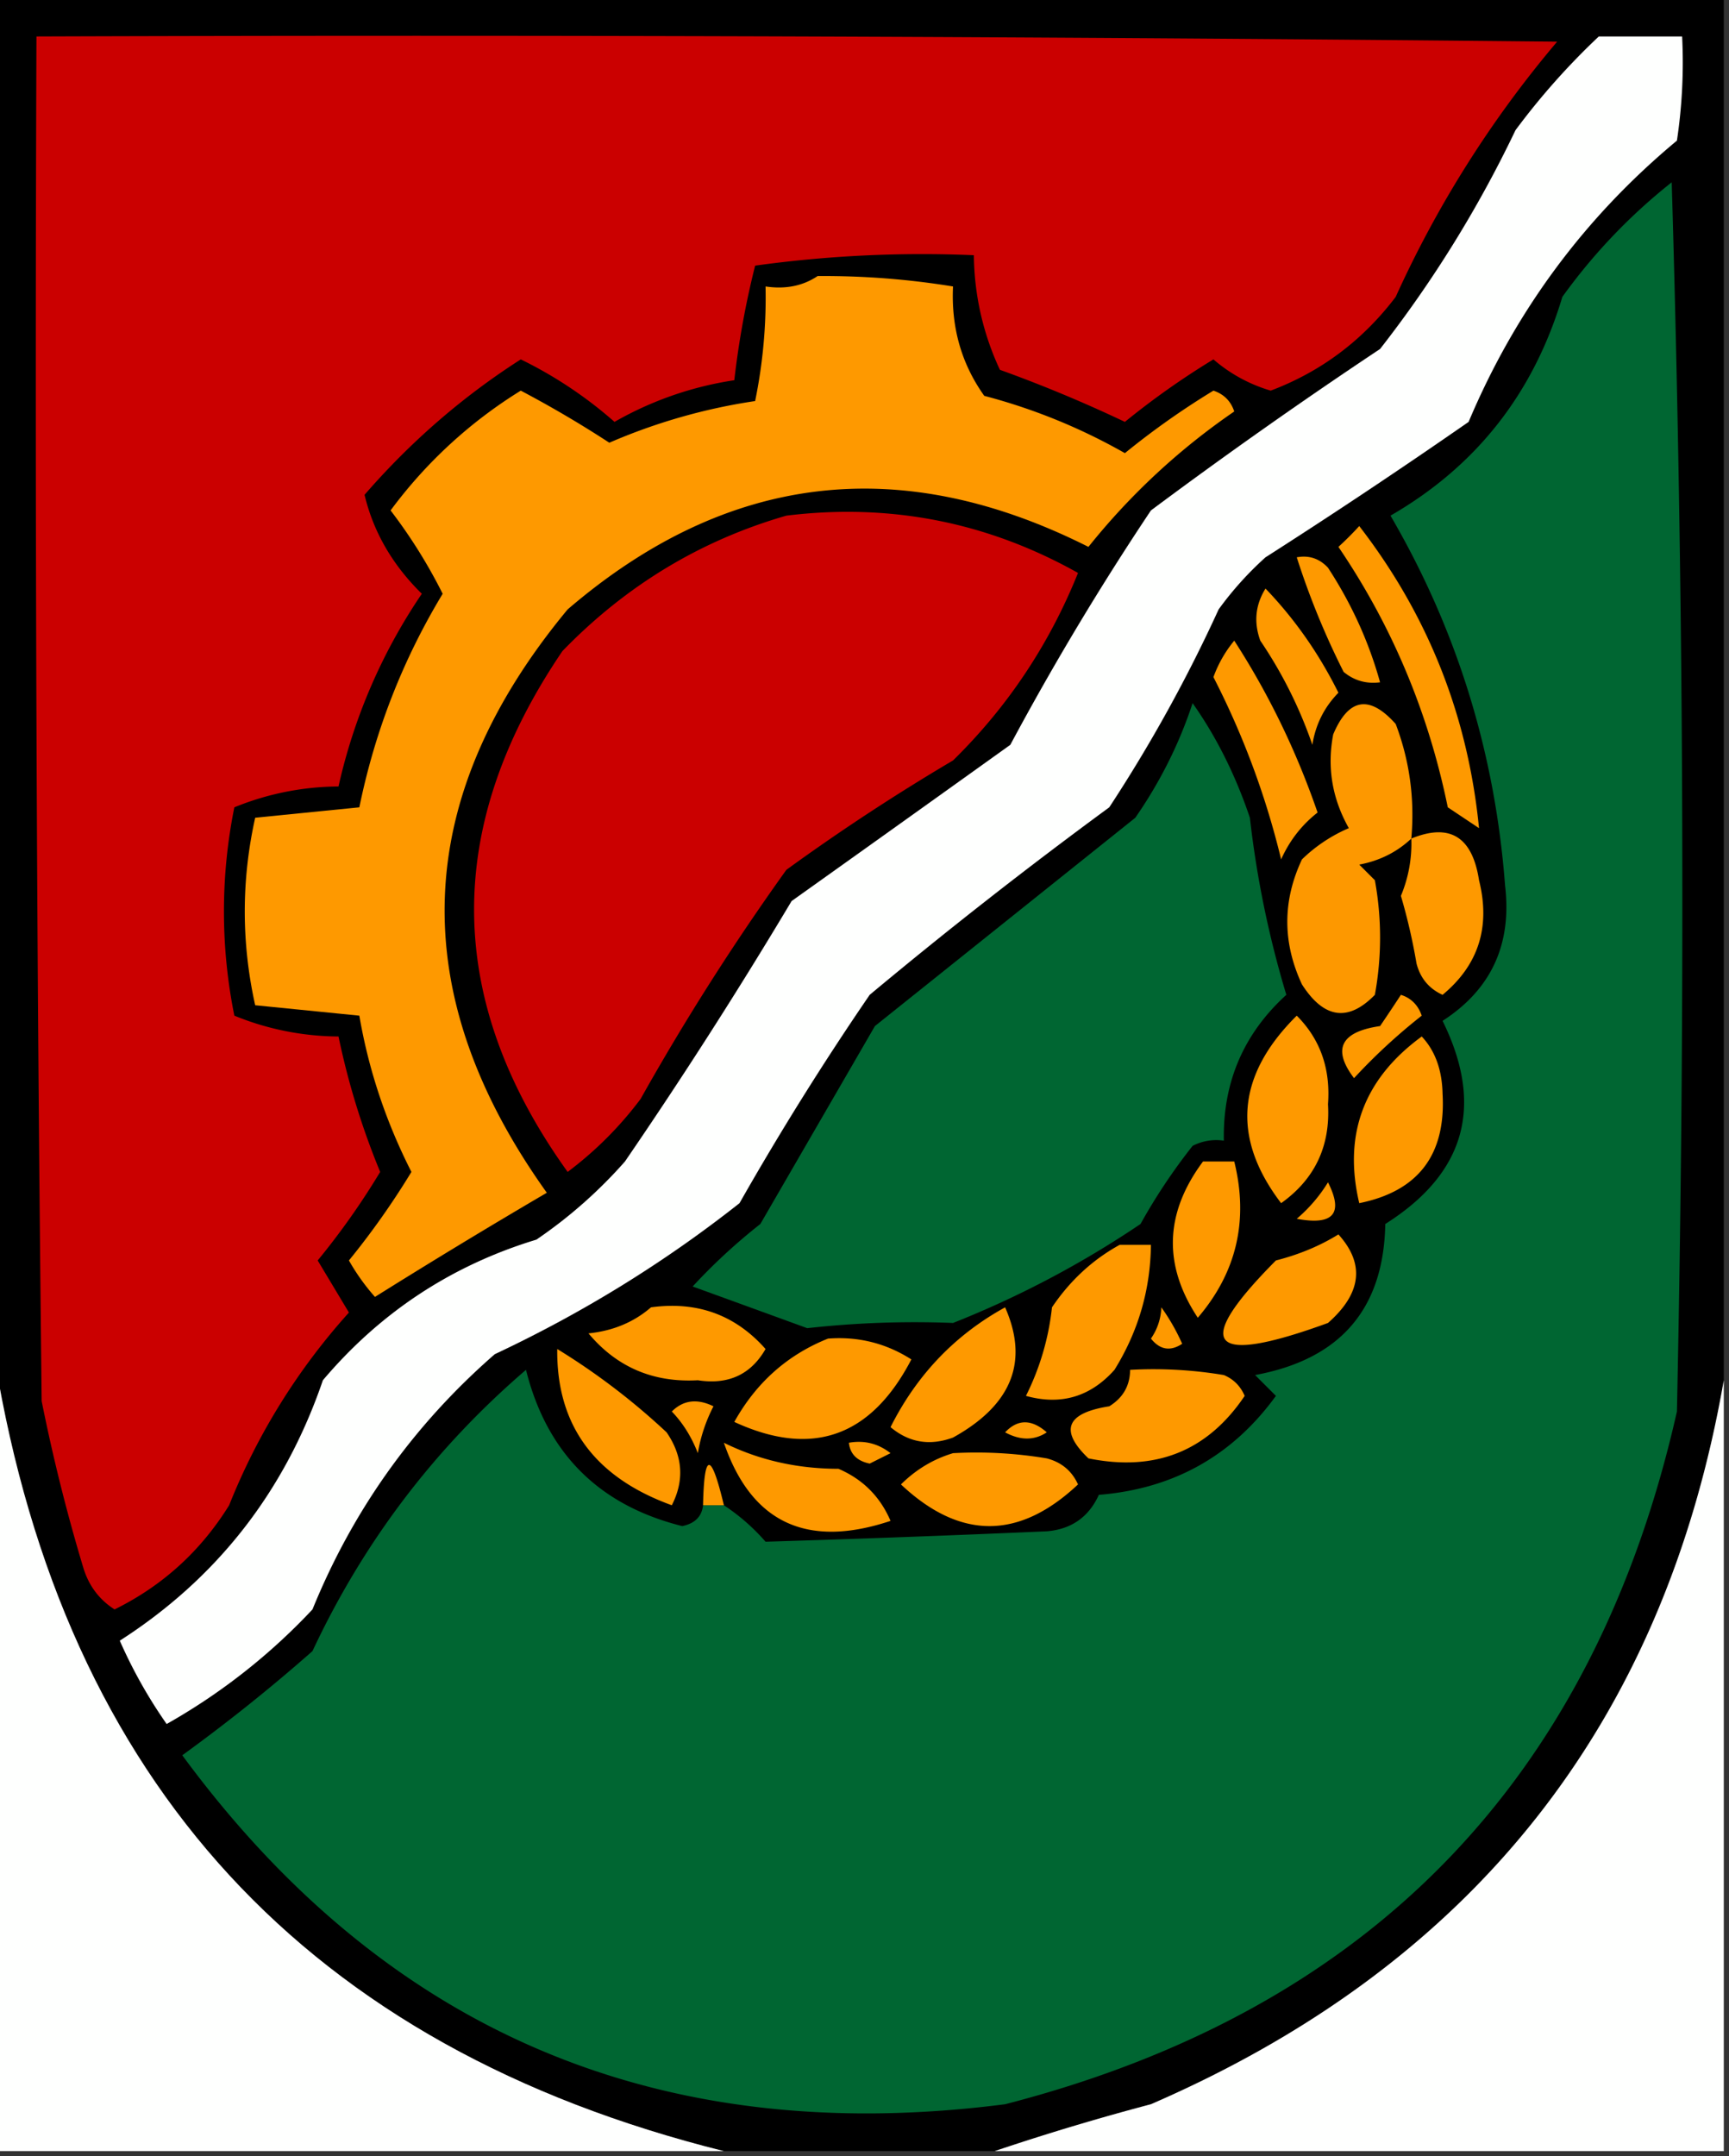<svg xmlns="http://www.w3.org/2000/svg" width="166" height="207" style="shape-rendering:geometricPrecision;text-rendering:geometricPrecision;image-rendering:optimizeQuality;fill-rule:evenodd;clip-rule:evenodd"><rect width="100%" height="100%" fill="#333333" stroke="none"/><path style="opacity:1" d="M-.5-.5h166v133c-5.738 32.928-24.071 56.095-55 69.5a236.853 236.853 0 0 0-15 4.5h-26c-39.96-9.962-63.293-35.295-70-76V-.5z"/><path style="opacity:1" fill="#cb0000" d="M3.5 3.5c48.668-.167 97.334 0 146 .5A104.82 104.82 0 0 0 134 28.5c-3.169 4.177-7.169 7.177-12 9a14.757 14.757 0 0 1-5.5-3 75.676 75.676 0 0 0-8.5 6 133.386 133.386 0 0 0-12-5 26.532 26.532 0 0 1-2.5-11 116.724 116.724 0 0 0-21 1 84.363 84.363 0 0 0-2 11 32.983 32.983 0 0 0-11.5 4 40.468 40.468 0 0 0-9-6c-5.58 3.573-10.58 7.906-15 13 .85 3.568 2.682 6.734 5.5 9.5a53.785 53.785 0 0 0-8 18.5 26.76 26.76 0 0 0-10 2 50.501 50.501 0 0 0 0 20 26.76 26.76 0 0 0 10 2 73.022 73.022 0 0 0 4 13 71.521 71.521 0 0 1-6 8.5l3 5A61.712 61.712 0 0 0 22 144.5c-2.73 4.398-6.396 7.731-11 10-1.477-.944-2.477-2.277-3-4a173.132 173.132 0 0 1-4-16c-.5-43.665-.667-87.332-.5-131z"/><path style="opacity:1" fill="#fefffe" d="M153.5 3.5h8a50.464 50.464 0 0 1-.5 10c-8.848 7.354-15.515 16.354-20 27a606.614 606.614 0 0 1-19.5 13 31.867 31.867 0 0 0-4.5 5 142.888 142.888 0 0 1-10.5 19 471.113 471.113 0 0 0-23 18 281.837 281.837 0 0 0-12.5 20c-7.215 5.698-15.048 10.531-23.5 14.5-7.773 6.775-13.607 14.941-17.5 24.5a58.699 58.699 0 0 1-14 11 46.888 46.888 0 0 1-4.5-8c9.352-6.003 15.852-14.336 19.5-25 5.521-6.526 12.354-11.026 20.5-13.5a45.24 45.24 0 0 0 8.5-7.5 475.581 475.581 0 0 0 16-25c6.979-4.97 13.979-9.97 21-15A269.882 269.882 0 0 1 110.5 49a505.719 505.719 0 0 1 22-15.5 113.625 113.625 0 0 0 13-21 68.042 68.042 0 0 1 8-9z"/><path style="opacity:1" fill="#006632" d="M67.5 144.5h2a19.565 19.565 0 0 1 4 3.5c9.166-.279 18.166-.612 27-1 2.361-.197 4.028-1.364 5-3.5 7.155-.576 12.822-3.742 17-9.5l-2-2c8.183-1.508 12.35-6.342 12.5-14.5 7.683-4.85 9.517-11.35 5.5-19.5 4.672-3.015 6.672-7.348 6-13-.964-12.738-4.63-24.571-11-35.5 8.233-4.746 13.733-11.746 16.5-21a54.693 54.693 0 0 1 10.5-11c1.167 39.33 1.333 78.662.5 118-7.967 35.3-29.467 57.467-64.5 66.5-33.107 4.257-59.44-6.909-79-33.5a167.796 167.796 0 0 0 12.5-10c4.903-10.475 11.736-19.475 20.5-27 2 8 7 13 15 15 1.213-.247 1.88-.914 2-2z"/><path style="opacity:1" fill="#fe9900" d="M78.5 26.5c4.369-.033 8.702.3 13 1-.187 3.938.813 7.438 3 10.5a56.025 56.025 0 0 1 13.5 5.5 75.676 75.676 0 0 1 8.5-6c1 .333 1.667 1 2 2a64.92 64.92 0 0 0-14 13c-18.064-9.098-34.73-7.098-50 6-15.053 18.149-15.72 36.816-2 56a642.297 642.297 0 0 0-16.5 10 20.477 20.477 0 0 1-2.5-3.5 75.676 75.676 0 0 0 6-8.5c-2.45-4.823-4.116-9.823-5-15l-10-1c-1.333-6-1.333-12 0-18l10-1c1.498-7.317 4.164-14.15 8-20.5a49.87 49.87 0 0 0-5-8A44.832 44.832 0 0 1 50 37.5c2.937 1.55 5.77 3.216 8.5 5a55.796 55.796 0 0 1 14-4 49.391 49.391 0 0 0 1-11c1.915.285 3.581-.049 5-1z"/><path style="opacity:1" fill="#cb0000" d="M75.5 49.5c9.96-1.217 19.294.616 28 5.5-2.76 6.86-6.76 12.86-12 18a202.372 202.372 0 0 0-16 10.5 235.766 235.766 0 0 0-14 22c-2 2.667-4.333 5-7 7-11.808-16.442-11.975-33.109-.5-50 6.093-6.29 13.26-10.623 21.5-13z"/><path style="opacity:1" fill="#fe9900" d="M130.5 50.5c6.6 8.54 10.434 18.206 11.5 29l-3-2c-1.861-9.1-5.361-17.434-10.5-25a30.968 30.968 0 0 0 2-2zM124.5 53.5c1.175-.219 2.175.114 3 1 2.256 3.451 3.923 7.118 5 11-1.322.17-2.489-.163-3.5-1a75.446 75.446 0 0 1-4.5-11zM121.5 56.5c2.803 2.917 5.137 6.25 7 10-1.363 1.393-2.196 3.06-2.5 5a42.406 42.406 0 0 0-5-10c-.64-1.765-.473-3.432.5-5zM118.5 61.5c3.3 5.103 5.967 10.603 8 16.5-1.524 1.194-2.69 2.694-3.5 4.5a78.578 78.578 0 0 0-6.5-17.5 11.804 11.804 0 0 1 2-3.5z"/><path style="opacity:1" fill="#006632" d="M114.5 67.5c2.282 3.229 4.115 6.896 5.5 11a96.345 96.345 0 0 0 3.5 17c-4.105 3.736-6.105 8.402-6 14a4.934 4.934 0 0 0-3 .5 55.987 55.987 0 0 0-5 7.5 93.985 93.985 0 0 1-18 9.5 93.429 93.429 0 0 0-14 .5 8538.184 8538.184 0 0 0-11-4 55.779 55.779 0 0 1 6.5-6l11-19 25-20c2.393-3.452 4.226-7.119 5.5-11z"/><path style="opacity:1" fill="#fd9800" d="M135.5 80.5c-1.382 1.3-3.048 2.134-5 2.5l1.5 1.5a30.485 30.485 0 0 1 0 11c-2.559 2.624-4.892 2.29-7-1-1.874-4.02-1.874-8.02 0-12a14.759 14.759 0 0 1 4.5-3c-1.603-2.844-2.103-5.844-1.5-9 1.478-3.493 3.478-3.826 6-1 1.337 3.526 1.837 7.192 1.5 11z"/><path style="opacity:1" fill="#fe9900" d="M135.5 80.5c3.69-1.514 5.857-.18 6.5 4 1.119 4.474-.048 8.14-3.5 11-1.299-.59-2.132-1.59-2.5-3a56.733 56.733 0 0 0-1.5-6.5 12.993 12.993 0 0 0 1-5.5zM134.5 95.5c.978.311 1.645.978 2 2a55.756 55.756 0 0 0-6.5 6c-2.112-2.785-1.278-4.452 2.5-5a184.223 184.223 0 0 0 2-3zM124.5 97.5c2.255 2.259 3.255 5.092 3 8.5.236 4.026-1.264 7.193-4.5 9.5-4.785-6.274-4.285-12.274 1.5-18zM136.5 99.5c1.287 1.371 1.953 3.205 2 5.5.331 5.855-2.335 9.355-8 10.5-1.557-6.607.443-11.94 6-16zM115.5 111.5h3c1.395 5.645.229 10.645-3.5 15-3.349-5.058-3.182-10.058.5-15zM127.5 113.5c1.517 2.995.517 4.161-3 3.5a14.698 14.698 0 0 0 3-3.5zM128.5 118.5c2.558 2.828 2.224 5.661-1 8.5-11.456 4.176-13.123 2.176-5-6 2.223-.566 4.223-1.4 6-2.5zM107.5 119.5h3c-.048 4.313-1.215 8.313-3.5 12-2.317 2.597-5.15 3.43-8.5 2.5a24.902 24.902 0 0 0 2.5-8.5c1.737-2.574 3.904-4.574 6.5-6zM62.5 125.5c4.437-.608 8.103.725 11 4-1.41 2.455-3.577 3.455-6.5 3-4.288.24-7.788-1.26-10.5-4.5 2.352-.24 4.352-1.073 6-2.5zM96.5 125.5c2.303 5.213.636 9.38-5 12.5-2.228.82-4.228.487-6-1 2.524-5.022 6.19-8.855 11-11.5zM111.5 125.5a19.602 19.602 0 0 1 2 3.5c-1.135.749-2.135.583-3-.5a5.576 5.576 0 0 0 1-3zM79.5 128.5c2.9-.22 5.567.446 8 2-3.873 7.448-9.54 9.448-17 6 2.103-3.775 5.103-6.442 9-8zM53.5 129.5a65.392 65.392 0 0 1 10.5 8c1.558 2.269 1.724 4.602.5 7-7.413-2.683-11.08-7.683-11-15z"/><path style="opacity:1" fill="#fefffe" d="M-.5 130.5c6.707 40.705 30.04 66.038 70 76h-70v-76z"/><path style="opacity:1" fill="#fe9900" d="M108.5 131.5a40.914 40.914 0 0 1 9 .5c.928.388 1.595 1.055 2 2-3.567 5.305-8.567 7.305-15 6-2.805-2.685-2.138-4.352 2-5 1.323-.816 1.989-1.983 2-3.5z"/><path style="opacity:1" fill="#fefffe" d="M165.5 132.5v74h-70a236.853 236.853 0 0 1 15-4.5c30.929-13.405 49.262-36.572 55-69.5z"/><path style="opacity:1" fill="#fe9900" d="M64.5 135.5c1.1-1.098 2.434-1.265 4-.5a15.28 15.28 0 0 0-1.5 4.5c-.608-1.566-1.442-2.9-2.5-4zM96.5 137.5c1.208-1.282 2.542-1.282 4 0-1.2.792-2.533.792-4 0zM69.5 138.5c3.366 1.664 7.033 2.497 11 2.5 2.333 1 4 2.667 5 5-8.03 2.676-13.362.176-16-7.5zM81.5 138.5c1.478-.262 2.811.071 4 1l-2 1c-1.213-.247-1.88-.914-2-2zM91.5 139.5a40.911 40.911 0 0 1 9 .5c1.41.368 2.41 1.201 3 2.5-5.667 5.333-11.333 5.333-17 0 1.447-1.435 3.114-2.435 5-3zM69.5 144.5h-2c.105-5.16.772-5.16 2 0z"/></svg>